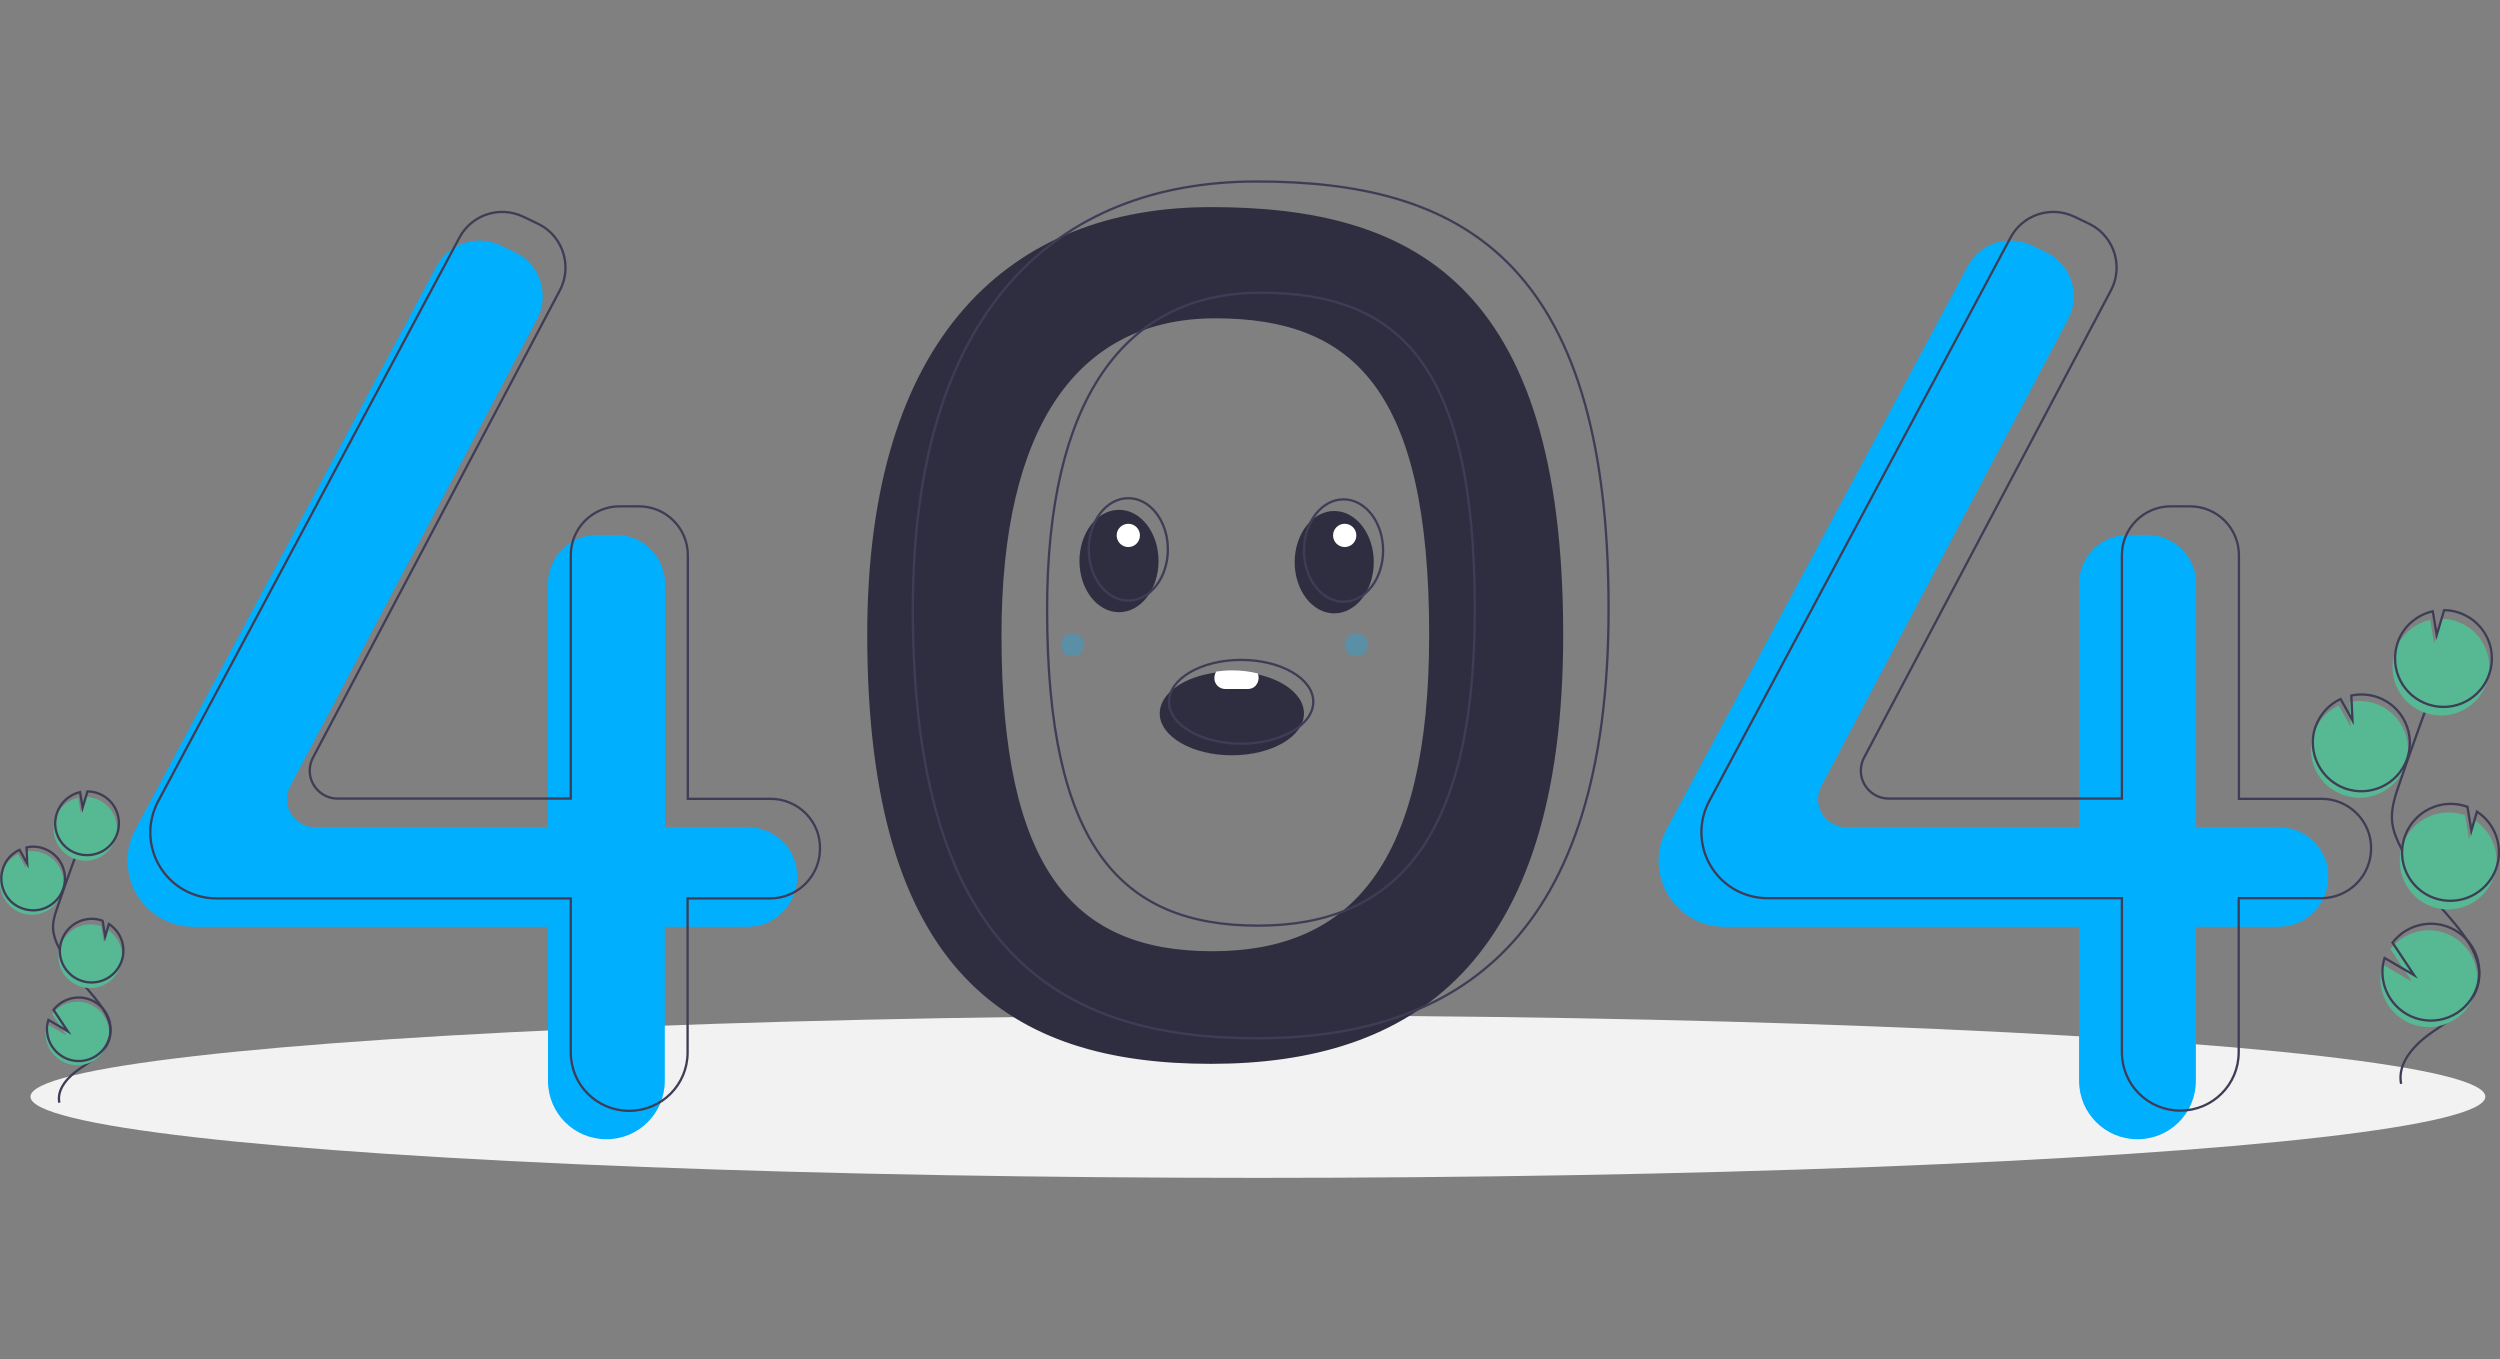 <?xml version="1.0" encoding="utf-8"?>
<!-- Generator: Adobe Illustrator 21.0.0, SVG Export Plug-In . SVG Version: 6.00 Build 0)  -->
<svg version="1.1" xmlns="http://www.w3.org/2000/svg" xmlns:xlink="http://www.w3.org/1999/xlink" x="0px" y="0px"
	 viewBox="0 0 1074.4 584.2" style="enable-background:new 0 0 1074.4 584.2;" xml:space="preserve">
<rect x="0" y="0" width="1074.4" height="584.2" fill="#808080" stroke="none"/>
<style type="text/css">
	.st0{fill:#F2F2F2;}
	.st1{fill:#2F2E41;}
	.st2{fill:#00B0FF;}
	.st3{fill:none;stroke:#3F3D56;stroke-miterlimit:10;}
	.st4{fill:#57B894;}
	.st5{fill:#FFFFFF;}
	.st6{opacity:0.3;fill:#00B0FF;enable-background:new    ;}
</style>
<g id="fd59ce54-f850-4dfc-bc34-dd7d379d600e">
	<g>
		<title>page not found</title>
		<ellipse class="st0" cx="540.6" cy="471.3" rx="527.5" ry="34.9"/>
		<path class="st1" d="M520.4,89c-85.9,0-147.7,55.1-147.7,183.8c0,145.8,61.7,184.4,147.7,184.4S671.8,415,671.8,272.8
			C671.8,120.9,606.4,89,520.4,89z M521,408.8c-59.5,0-90.6-34.9-90.6-135.9c0-89.1,32.4-136.1,91.9-136.1s91.9,30.9,91.9,136.1
			C614.2,371.4,580.5,408.8,521,408.8z"/>
		<path class="st2" d="M321.3,355.5h-35.5V250.9c0-11.6-9.4-21-21-21h-8.3c-11.6,0-21,9.4-21,21l0,0v104.6H135.3
			c-6.6,0-12-5.4-12-12c0-1.9,0.5-3.9,1.4-5.6l106.1-200.8c5.4-10.2,1.5-22.9-8.7-28.3c-0.3-0.1-0.6-0.3-0.8-0.4l-6.3-3
			c-10.1-4.8-22.2-0.8-27.4,9.1l-129.4,242c-2.2,4.1-3.4,8.7-3.4,13.4l0,0c0,15.7,12.7,28.4,28.4,28.4c0,0,0,0,0,0h152.3v66.2
			c0,13.9,11.2,25.1,25.1,25.1l0,0h0c13.9,0,25.1-11.2,25.1-25.1l0,0v-66.2h35.5c11.8,0,21.4-9.6,21.4-21.4l0,0
			C342.8,365.1,333.2,355.5,321.3,355.5L321.3,355.5z"/>
		<path class="st2" d="M979.3,355.5h-35.5V250.9c0-11.6-9.4-21-21-21h-8.3c-11.6,0-21,9.4-21,21l0,0v104.6H793.3
			c-6.6,0-12-5.4-12-12c0-1.9,0.5-3.9,1.4-5.6l106.1-200.8c5.4-10.2,1.5-22.9-8.7-28.3c-0.3-0.1-0.6-0.3-0.8-0.4l-6.3-3
			c-10.1-4.8-22.2-0.8-27.4,9.1l-129.4,242c-2.2,4.1-3.4,8.7-3.4,13.4l0,0c0,15.7,12.7,28.4,28.4,28.4l0,0h152.3v66.2
			c0,13.9,11.2,25.1,25.1,25.1c0,0,0,0,0,0l0,0c13.9,0,25.1-11.2,25.1-25.1c0,0,0,0,0,0v-66.2h35.5c11.8,0,21.4-9.6,21.4-21.4l0,0
			l0,0C1000.8,365.1,991.2,355.5,979.3,355.5L979.3,355.5z"/>
		<path class="st3" d="M331.1,343.3h-35.5V238.6c0-11.6-9.4-21-21-21l0,0h-8.3c-11.6,0-21,9.4-21,21v0v104.6H145.1
			c-6.6,0-12-5.4-12-12c0-1.9,0.5-3.9,1.4-5.6l106.1-200.8c5.4-10.2,1.5-22.9-8.7-28.3c-0.3-0.1-0.6-0.3-0.8-0.4l-6.3-3
			c-10.1-4.8-22.2-0.8-27.4,9.1L68,344.3c-2.2,4.1-3.4,8.7-3.4,13.4l0,0c0,15.7,12.7,28.4,28.4,28.4h152.3v66.2
			c0,13.9,11.2,25.1,25.1,25.1l0,0h0c13.9,0,25.1-11.2,25.1-25.1l0,0v-66.2h35.5c11.8,0,21.4-9.6,21.4-21.4l0,0
			C352.6,352.9,343,343.3,331.1,343.3z"/>
		<path class="st3" d="M997.7,343.3h-35.5V238.6c0-11.6-9.4-21-21-21l0,0h-8.3c-11.6,0-21,9.4-21,21v0v104.6H811.7
			c-6.6,0-12-5.4-12-12c0-1.9,0.5-3.9,1.4-5.6l106.1-200.8c5.4-10.2,1.5-22.9-8.7-28.3c-0.3-0.1-0.6-0.3-0.8-0.4l-6.3-3
			c-10.1-4.8-22.2-0.8-27.4,9.1l-129.4,242c-2.2,4.1-3.4,8.7-3.4,13.4l0,0c0,15.7,12.7,28.4,28.4,28.4l0,0h152.3v66.2
			c0,13.9,11.2,25.1,25.1,25.1c0,0,0,0,0,0l0,0c13.9,0,25.1-11.2,25.1-25.1c0,0,0,0,0,0v-66.2h35.5c11.8,0,21.4-9.6,21.4-21.4l0,0
			l0,0C1019.1,352.9,1009.5,343.3,997.7,343.3C997.7,343.3,997.7,343.3,997.7,343.3z"/>
		<path class="st3" d="M540,78c-85.9,0-147.7,55.1-147.7,183.8c0,145.8,61.7,184.4,147.7,184.4s151.3-42.3,151.3-184.4
			C691.4,109.8,626,78,540,78z M540.6,397.8c-59.5,0-90.6-34.9-90.6-135.9c0-89.1,32.4-136.1,91.9-136.1s91.9,30.9,91.9,136.1
			C633.8,360.3,600.1,397.8,540.6,397.8L540.6,397.8z"/>
		<path class="st4" d="M1006.9,341.6c10.8,3.9,22.7-1.6,26.7-12.4c3.9-10.8-1.6-22.7-12.4-26.7c-3.7-1.3-7.6-1.6-11.5-0.8l0.5,10.7
			l-5.1-9.2c-5,2.3-8.8,6.6-10.7,11.7c-0.7,1.8-1.1,3.7-1.2,5.6C992.5,329.8,998.1,338.4,1006.9,341.6z"/>
		<path class="st3" d="M1031.9,465.8c-1.8-9.1,6-17.2,13.6-22.4s16.6-10.4,19.2-19.3c3.8-12.8-7.4-24.5-16.1-34.6
			c-6.5-7.5-12-15.7-16.5-24.6c-1.8-3.5-3.5-7.2-4-11.2c-0.7-5.7,1.1-11.3,3-16.7c6.1-18,12.7-35.9,19.6-53.7"/>
		<path class="st3" d="M1007.7,338.8c10.8,3.9,22.7-1.6,26.7-12.4c3.9-10.8-1.6-22.7-12.4-26.7c-3.7-1.3-7.6-1.6-11.5-0.8l0.5,10.7
			l-5.1-9.2c-5,2.3-8.8,6.6-10.7,11.7c-0.7,1.8-1.1,3.7-1.2,5.6C993.4,327,999,335.6,1007.7,338.8z"/>
		<path class="st4" d="M1029.4,279.6c2.4-6.7,8.1-11.6,15-13.2l1.7,10.2l3.2-10.7c11.5,0.2,20.7,9.6,20.5,21.1
			c-0.2,11.5-9.6,20.7-21.1,20.5c-11.5-0.2-20.7-9.6-20.5-21.1C1028.2,284.1,1028.6,281.8,1029.4,279.6z"/>
		<path class="st3" d="M1030.5,275.9c2.4-6.7,8.1-11.6,15-13.2l1.7,10.2l3.2-10.7c11.5,0.2,20.7,9.6,20.5,21.1
			c-0.2,11.5-9.6,20.7-21.1,20.5c-11.5-0.2-20.7-9.6-20.5-21.1C1029.3,280.4,1029.8,278.1,1030.5,275.9z"/>
		<path class="st4" d="M1045,389.6c10.8,3.9,22.7-1.7,26.7-12.5c3.3-9.1-0.1-19.3-8.2-24.6l-2.4,8.2l-1.7-10.3c0,0,0,0-0.1,0
			c-10.8-3.9-22.7,1.7-26.7,12.5C1028.6,373.7,1034.2,385.7,1045,389.6C1045,389.6,1045,389.6,1045,389.6L1045,389.6z"/>
		<path class="st3" d="M1046,385.9c10.8,3.9,22.7-1.7,26.7-12.5c3.3-9.1-0.1-19.3-8.2-24.6l-2.4,8.2l-1.7-10.3c0,0,0,0-0.1,0
			c-10.8-3.9-22.7,1.7-26.7,12.5C1029.6,370,1035.2,382,1046,385.9C1046,385.9,1046,385.9,1046,385.9L1046,385.9z"/>
		<path class="st4" d="M1023.3,424.2c2,11.3,12.8,18.9,24.1,16.9s18.9-12.8,16.9-24.1c-2-11.3-12.8-18.9-24.1-16.9
			c-5.1,0.9-9.7,3.7-12.9,7.8l9.3,14l-12.7-7.4C1023,417.6,1022.7,420.9,1023.3,424.2z"/>
		<path class="st3" d="M1024.2,421.4c2,11.3,12.8,18.9,24.1,16.9s18.9-12.8,16.9-24.1c-2-11.3-12.8-18.9-24.1-16.9
			c-5.1,0.9-9.7,3.7-12.9,7.8l9.3,14l-12.7-7.4C1023.8,414.8,1023.6,418.2,1024.2,421.4z"/>
		<path class="st4" d="M9,392.3c7.1,2.6,14.9-1.1,17.5-8.2c2.6-7.1-1.1-14.9-8.2-17.5c-2.4-0.9-5-1.1-7.5-0.5l0.3,7l-3.3-6
			c-3.3,1.5-5.8,4.3-7,7.7c-0.4,1.2-0.7,2.4-0.8,3.7C-0.4,384.5,3.3,390.2,9,392.3z"/>
		<path class="st3" d="M25.5,473.9c-1.2-6,3.9-11.3,8.9-14.7s10.9-6.8,12.6-12.7c2.5-8.4-4.9-16.1-10.6-22.8
			c-4.2-4.9-7.9-10.3-10.9-16.1c-1.3-2.3-2.2-4.8-2.6-7.3c-0.5-3.7,0.7-7.4,2-11c4-11.8,8.3-23.6,12.9-35.2"/>
		<path class="st3" d="M9.6,390.4c7.1,2.6,14.9-1.1,17.5-8.2c2.6-7.1-1.1-14.9-8.2-17.5c-2.4-0.9-5-1.1-7.5-0.5l0.3,7l-3.3-6
			c-3.3,1.5-5.8,4.3-7,7.7c-0.4,1.2-0.7,2.4-0.8,3.7C0.2,382.7,3.8,388.4,9.6,390.4z"/>
		<path class="st4" d="M23.8,351.5c1.6-4.4,5.3-7.6,9.8-8.7l1.1,6.7l2.1-7c7.6,0.1,13.6,6.3,13.5,13.9S44,370,36.5,369.9
			S22.9,363.6,23,356C23,354.5,23.3,353,23.8,351.5z"/>
		<path class="st3" d="M24.6,349.1c1.6-4.4,5.3-7.6,9.8-8.7l1.1,6.7l2.1-7c7.6,0.1,13.6,6.3,13.5,13.9s-6.3,13.6-13.9,13.5
			s-13.6-6.3-13.5-13.9C23.8,352.1,24,350.6,24.6,349.1z"/>
		<path class="st4" d="M34.1,423.8c7.1,2.6,14.9-1.1,17.5-8.2c2.2-6-0.1-12.7-5.4-16.1l-1.6,5.4l-1.1-6.8c0,0,0,0,0,0
			c-7.1-2.6-14.9,1.1-17.5,8.2C23.3,413.4,26.9,421.2,34.1,423.8C34,423.8,34,423.8,34.1,423.8z"/>
		<path class="st3" d="M34.7,421.4c7.1,2.6,14.9-1.1,17.5-8.2c2.2-6-0.1-12.7-5.4-16.1l-1.6,5.4l-1.1-6.8c0,0,0,0,0,0
			c-7.1-2.6-14.9,1.1-17.5,8.2C23.9,411,27.6,418.8,34.7,421.4L34.7,421.4L34.7,421.4z"/>
		<path class="st4" d="M19.8,446.5c1.3,7.4,8.4,12.4,15.8,11.1c7.4-1.3,12.4-8.4,11.1-15.8c-1.3-7.4-8.4-12.4-15.8-11.1
			c-3.4,0.6-6.4,2.4-8.5,5.1l6.1,9.2l-8.3-4.9C19.6,442.2,19.4,444.4,19.8,446.5z"/>
		<path class="st3" d="M20.4,444.7c1.3,7.4,8.4,12.4,15.8,11.1c7.4-1.3,12.4-8.4,11.1-15.8c-1.3-7.4-8.4-12.4-15.8-11.1
			c-3.4,0.6-6.4,2.4-8.5,5.1l6.1,9.2l-8.3-4.9C20.1,440.4,20,442.6,20.4,444.7z"/>
		<ellipse class="st1" cx="480.9" cy="241.1" rx="17" ry="22"/>
		<ellipse class="st1" cx="573.4" cy="241.6" rx="17" ry="22"/>
		<path class="st1" d="M560.4,306.6c0,9.9-13.9,18-31,18s-31-8.1-31-18c0-8.6,10.4-15.8,24.3-17.6c2.2-0.3,4.4-0.4,6.7-0.4
			c3.7,0,7.5,0.4,11.1,1.2C552.2,292.4,560.4,299,560.4,306.6z"/>
		<ellipse class="st3" cx="484.9" cy="236.1" rx="17" ry="22"/>
		<ellipse class="st3" cx="577.4" cy="236.6" rx="17" ry="22"/>
		<ellipse class="st3" cx="533.4" cy="301.6" rx="31" ry="18"/>
		<path class="st5" d="M540.9,291.3c0,1.3-0.5,2.5-1.3,3.4c-0.8,0.9-2,1.4-3.2,1.4h-10c-2.6-0.1-4.6-2.2-4.5-4.8
			c0-1,0.3-1.9,0.8-2.7c2.2-0.3,4.4-0.5,6.7-0.5c3.7,0,7.5,0.4,11.1,1.3C540.8,290,540.9,290.7,540.9,291.3z"/>
		<circle class="st5" cx="484.9" cy="230.1" r="5"/>
		<circle class="st5" cx="577.9" cy="230.1" r="5"/>
		<circle class="st6" cx="582.9" cy="277.1" r="5"/>
		<circle class="st6" cx="460.9" cy="277.1" r="5"/>
	</g>
</g>
<g id="Layer_2">
</g>
</svg>
